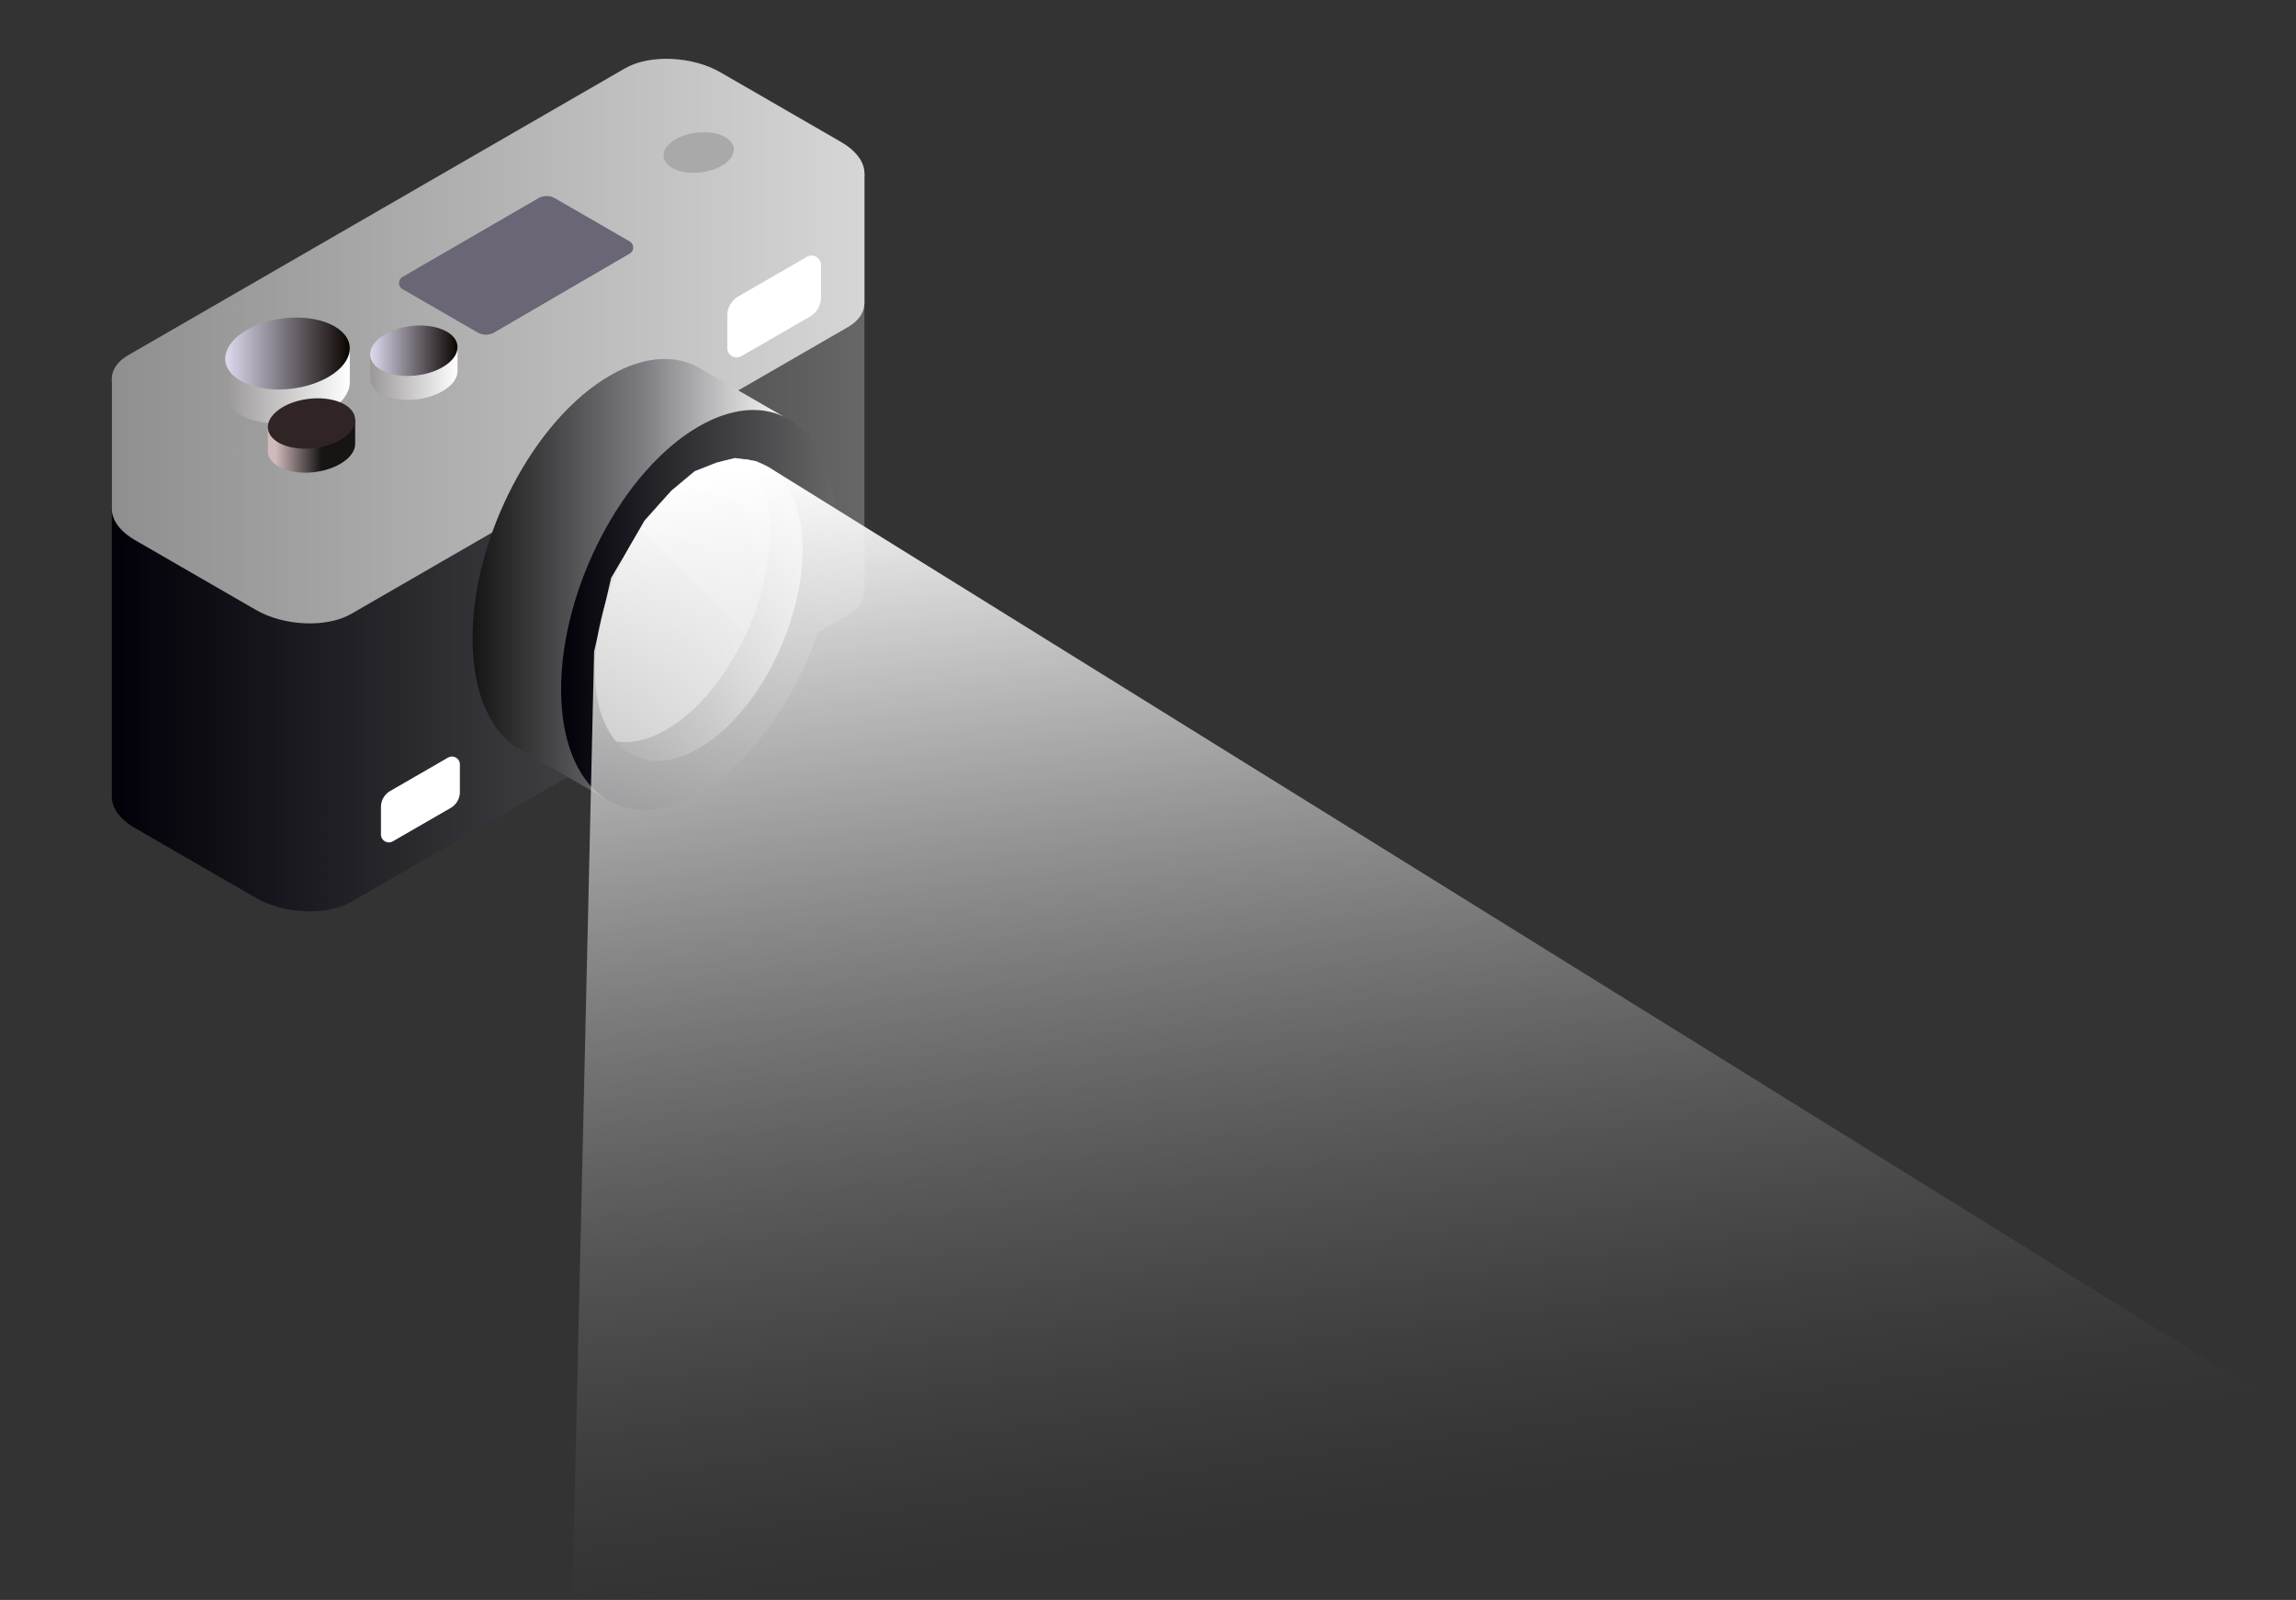 <svg xmlns="http://www.w3.org/2000/svg" width="1484" height="1034" fill="none" xmlns:v="https://vecta.io/nano"><rect width="100%" height="100%" fill="#333333" stroke="none"/><g clip-path="url(#O)"><g clip-path="url(#P)"><path d="M558.722 111.919L72.286 245.087v269.899l.023-.006c-.064 7.029 5.017 14.457 15.054 20.251l78.044 45.06c18.236 10.528 45.82 11.672 61.613 2.553l321.042-185.353c7.138-4.121 10.61-9.636 10.626-15.412l.035-.01v-270.15z" fill="url(#A)"/><path d="M72.286 328.883l.023-.007c-.064 7.03 5.017 14.458 15.054 20.252l78.044 45.058c18.236 10.528 45.82 11.672 61.613 2.554l321.042-185.353c7.138-4.12 10.61-9.636 10.626-15.411l.035-.01v-84.047L72.286 245.087v83.796z" fill="url(#B)"/><path d="M403.981 44.156L82.939 229.509c-15.793 9.119-13.812 25.044 4.424 35.573l78.044 45.058c18.236 10.528 45.821 11.672 61.613 2.554l321.041-185.353c15.793-9.118 13.811-25.044-4.424-35.573L465.594 46.71c-18.236-10.528-45.82-11.672-61.613-2.554z" fill="url(#C)"/><path d="M260.172 178.97l87.609-50.771a10.98 10.98 0 0 1 5.496-1.479c1.93-.002 3.827.506 5.498 1.471l48.2 27.828c3.031 1.749 3.039 6.122.015 7.884l-87.386 50.885a10.99 10.99 0 0 1-5.505 1.492c-1.934.003-3.835-.504-5.51-1.471l-48.41-27.95c-3.035-1.752-3.039-6.132-.007-7.889z" fill="#6a6676"/><path d="M470.087 203.88v21.053c0 4.677 5.062 7.6 9.113 5.261l44.324-25.59c2.158-1.246 3.95-3.038 5.196-5.196s1.902-4.606 1.902-7.098v-21.053c0-4.677-5.062-7.6-9.113-5.262l-44.324 25.591c-2.158 1.246-3.95 3.038-5.196 5.196s-1.902 4.606-1.902 7.098zM246.229 521.562v17.742c0 3.941 4.266 6.405 7.68 4.434l37.353-21.566a11.97 11.97 0 0 0 4.38-4.379c1.05-1.819 1.603-3.882 1.603-5.983v-17.742c0-3.941-4.266-6.405-7.68-4.434L252.211 511.2c-1.818 1.05-3.328 2.561-4.379 4.38a11.96 11.96 0 0 0-1.603 5.982z" fill="#fff"/><path d="M394.334 242.662c23.123-13.35 44.181-13.734 59.997-3.576l51.775 29.954-113.952 247.647-54.204-31.222c-19.865-10.275-32.54-35.95-32.54-72.893-.001-65.483 39.812-141.554 88.924-169.91z" fill="url(#D)"/><path d="M362.674 445.532c0 65.483 39.813 95.581 88.925 67.225s88.925-104.425 88.925-169.908-39.813-95.581-88.925-67.226-88.925 104.426-88.925 169.909z" fill="url(#E)"/><path d="M384.489 432.938c0 49.418 30.046 72.132 67.11 50.734s67.109-78.807 67.109-128.226-30.045-72.133-67.109-50.734-67.11 78.807-67.11 128.226z" fill="url(#F)"/><path d="M484.109 297.142c-9.633-1.567-20.713.759-32.51 7.57-37.063 21.4-67.109 78.808-67.109 128.226 0 20.334 5.096 36.133 13.665 46.213 9.633 1.566 20.714-.759 32.511-7.57 37.063-21.399 67.109-78.807 67.109-128.225 0-20.336-5.096-36.135-13.666-46.214z" fill="url(#G)"/><path d="M226.076 247.172l.001-22.7-80.473 7.143v22.684.03c.18 5.168 3.409 10.079 9.812 13.776 14.549 8.4 39.963 7.347 56.763-2.352 9.208-5.317 13.916-12.128 13.897-18.581z" fill="url(#H)"/><path d="M159.492 213.273c16.8-9.7 42.213-10.753 56.762-2.353s12.725 23.072-4.075 32.772-42.214 10.753-56.763 2.352-12.724-23.073 4.076-32.771z" fill="url(#I)"/><path d="M229.577 286.821v-15.926l-56.459 5.011v15.915.02c.126 3.626 2.392 7.072 6.884 9.665 10.208 5.893 28.038 5.154 39.824-1.651 6.461-3.729 9.765-8.507 9.751-13.034z" fill="url(#J)"/><path d="M203.291 289.64c15.555-1.896 27.295-10.567 26.222-19.368s-14.552-14.397-30.107-12.501-27.295 10.568-26.222 19.368 14.552 14.397 30.107 12.501z" fill="#302425"/><path d="M295.725 239.794v-15.926l-56.458 5.011v15.915.02c.126 3.626 2.393 7.072 6.885 9.665 10.207 5.893 28.037 5.154 39.823-1.65 6.461-3.729 9.764-8.508 9.75-13.035z" fill="url(#K)"/><path d="M249.011 216.011c11.786-6.805 29.616-7.544 39.824-1.651s8.928 16.187-2.86 22.992-29.616 7.544-39.823 1.651-8.927-16.188 2.859-22.992z" fill="url(#L)"/><path d="M436.73 89.986c9.482-5.474 23.826-6.07 32.037-1.328s7.183 13.022-2.299 18.498-23.827 6.069-32.038 1.328-7.182-13.023 2.3-18.498z" fill="#a9a9a9"/><path d="M451.599 304.711c-13.894 8.023-26.802 21.105-37.511 36.93l68.079 68.079c9.739-21.155 15.609-44.538 15.609-66.366 0-20.334-5.096-36.133-13.667-46.213-9.633-1.566-20.713.759-32.51 7.57z" fill="url(#M)"/></g><path d="M384 421l11-47.5 11.5-19.5 10-17.5L434 317l15-12.5 14-5.5 12-3 13.5 2 8.5 4 1085 673.5L977.5 1218l-610-80L384 421z" fill="url(#N)"/></g><defs><linearGradient id="A" x1="72.286" y1="111.919" x2="558.722" y2="111.919" href="#Q"><stop stop-color="#020008"/><stop offset="1" stop-color="#676767"/></linearGradient><linearGradient id="B" x1="72.286" y1="111.919" x2="558.722" y2="111.919" href="#Q"><stop stop-color="#8f8f8f"/><stop offset="1" stop-color="#d6d6d6"/></linearGradient><linearGradient id="C" x1="72.278" y1="38" x2="558.722" y2="38" href="#Q"><stop stop-color="#8f8f8f"/><stop offset="1" stop-color="#d6d6d6"/></linearGradient><linearGradient id="D" x1="305.41" y1="231.996" x2="506.106" y2="231.996" href="#Q"><stop stop-color="#151515"/><stop offset=".547" stop-color="#7d7c80"/><stop offset=".992" stop-color="#f6f6f6"/></linearGradient><linearGradient id="E" x1="362.674" y1="264.952" x2="540.524" y2="264.952" href="#Q"><stop stop-color="#020008"/><stop offset="1" stop-color="#676767"/></linearGradient><linearGradient id="F" x1="384.489" y1="296.659" x2="518.708" y2="296.659" href="#Q"><stop stop-color="#151515"/><stop offset=".547" stop-color="#7d7c80"/><stop offset=".992" stop-color="#f6f6f6"/></linearGradient><linearGradient id="G" x1="384.49" y1="296.674" x2="497.775" y2="296.674" href="#Q"><stop offset=".019" stop-color="#9c9999"/><stop offset="1" stop-color="#fff"/></linearGradient><linearGradient id="H" x1="145.6" y1="224.472" x2="226.077" y2="224.472" href="#Q"><stop offset=".019" stop-color="#9c9999"/><stop offset="1" stop-color="#fff"/></linearGradient><linearGradient id="I" x1="145.594" y1="205.249" x2="226.076" y2="205.249" href="#Q"><stop stop-color="#dfdaef"/><stop offset="1" stop-color="#0a0400"/></linearGradient><linearGradient id="J" x1="177.938" y1="288.191" x2="207.885" y2="288.191" href="#Q"><stop stop-color="#d0babc"/><stop offset="1" stop-color="#171414"/></linearGradient><linearGradient id="K" x1="239.264" y1="223.868" x2="295.725" y2="223.868" href="#Q"><stop offset=".019" stop-color="#9c9999"/><stop offset="1" stop-color="#fff"/></linearGradient><linearGradient id="L" x1="239.261" y1="210.381" x2="295.726" y2="210.381" href="#Q"><stop stop-color="#dfdaef"/><stop offset="1" stop-color="#0a0400"/></linearGradient><linearGradient id="M" x1="406.819" y1="415.074" x2="504.197" y2="317.695" href="#Q"><stop stop-color="#fff"/><stop offset="1" stop-color="#fff" stop-opacity="0"/></linearGradient><linearGradient id="N" x1="407.5" y1="312" x2="500.5" y2="1026" href="#Q"><stop stop-color="#fff"/><stop offset="1" stop-color="#737373" stop-opacity="0"/></linearGradient><clipPath id="O"><path fill="#fff" d="M0 0h1484v1034H0z"/></clipPath><clipPath id="P"><path fill="#fff" transform="translate(40 38)" d="M0 0h551v551H0z"/></clipPath><linearGradient id="Q" gradientUnits="userSpaceOnUse"/></defs></svg>